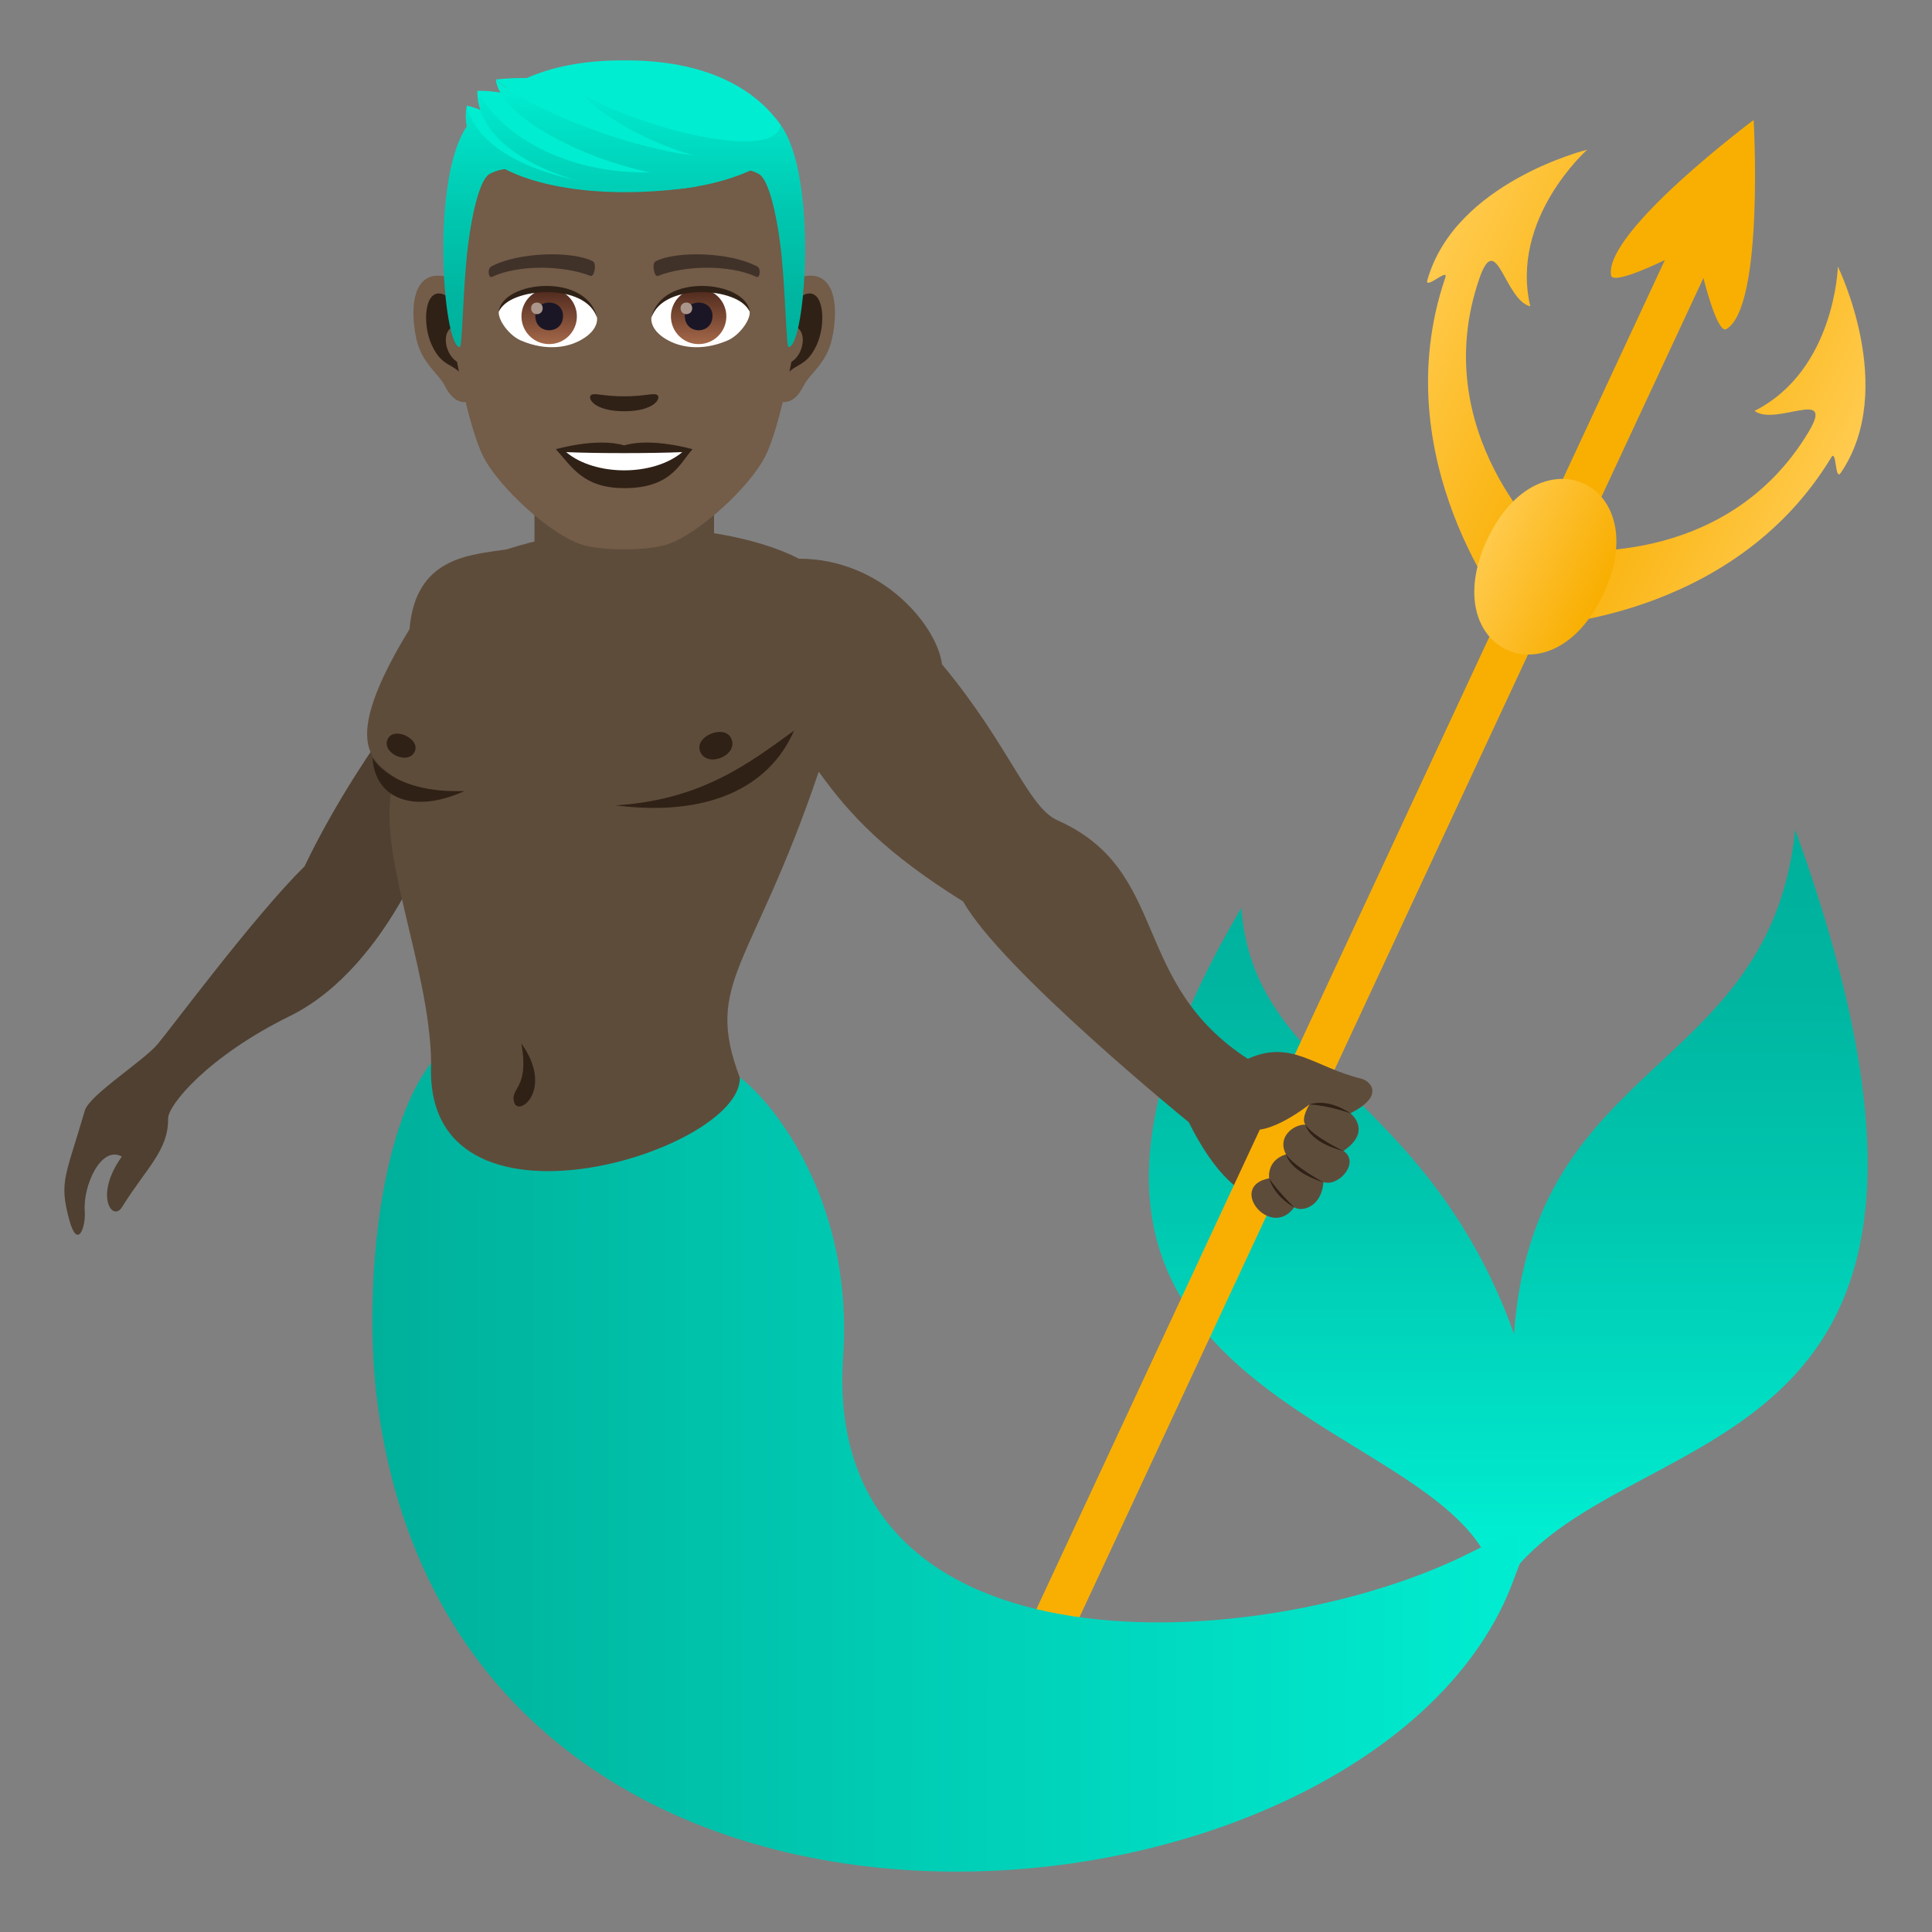 <?xml version="1.0" encoding="utf-8"?>
<!-- Generator: Adobe Illustrator 15.0.0, SVG Export Plug-In . SVG Version: 6.00 Build 0)  -->
<!DOCTYPE svg PUBLIC "-//W3C//DTD SVG 1.1//EN" "http://www.w3.org/Graphics/SVG/1.1/DTD/svg11.dtd">
<svg version="1.1" id="Layer_1" xmlns:x="http://ns.adobe.com/Extensibility/1.0/" xmlns:i="http://ns.adobe.com/AdobeIllustrator/10.0/" xmlns:graph="http://ns.adobe.com/Graphs/1.0/"
	 xmlns="http://www.w3.org/2000/svg" xmlns:xlink="http://www.w3.org/1999/xlink" xmlns:a="http://ns.adobe.com/AdobeSVGViewerExtensions/3.0/"
	 x="0px" y="0px" width="64px" height="64px" viewBox="0 0 64 64" enable-background="new 0 0 64 64" xml:space="preserve">
<rect x="0" y="0" width="64" height="64" fill="#808080" stroke="none"/>
<path fill="#4F4031" d="M12.637,24.385c0,0-1.465,2.039-2.547,4.311c-1.668,1.646-4.398,5.335-4.875,5.9
	c-0.461,0.549-2.256,1.678-2.406,2.195c-0.633,2.188-0.865,2.336-0.51,3.633c0.27,0.984,0.549,0.234,0.508-0.313
	c-0.059-0.848,0.553-2.182,1.229-1.797C3.108,39.6,3.727,40.494,4.04,39.99c0.805-1.297,1.543-1.879,1.529-2.941
	c-0.004-0.43,1.291-2.041,4.041-3.395c1.672-0.824,2.926-2.464,3.752-3.943c0.785-1.299,2.236-2.219,2.695-3.086
	C15.379,25.008,14.051,25.047,12.637,24.385z"/>
<linearGradient id="SVGID_1_" gradientUnits="userSpaceOnUse" x1="1358.116" y1="54.711" x2="1358.116" y2="29.326" gradientTransform="matrix(-1 -0.001 -0.001 1 1408.132 -0.087)">
	<stop  offset="0.103" style="stop-color:#00EDD1"/>
	<stop  offset="0.178" style="stop-color:#00E5CA"/>
	<stop  offset="0.508" style="stop-color:#00C8B0"/>
	<stop  offset="0.794" style="stop-color:#00B6A1"/>
	<stop  offset="1" style="stop-color:#00B09B"/>
	<a:midPointStop  offset="0.103" style="stop-color:#00EDD1"/>
	<a:midPointStop  offset="0.362" style="stop-color:#00EDD1"/>
	<a:midPointStop  offset="1" style="stop-color:#00B09B"/>
</linearGradient>
<path fill="url(#SVGID_1_)" d="M59.469,27.485c8.031,22.226-6.393,19.091-9.883,25.373c-0.285-6.227-18.625-5.574-8.463-22.785
	c0.389,5.501,6.152,6.093,9.031,14.113C50.811,34.971,58.621,35.637,59.469,27.485z"/>
<path fill="#5E4C3B" d="M41.369,35.098c-3.965-2.554-2.582-6.255-6.344-7.927c-0.969-0.432-1.578-2.471-3.82-5.166
	c-0.156-1.254-1.969-3.5-4.746-3.498c-1.582-0.836-5.475-1.645-9.682-0.307c-1.209,0.184-3.012,0.246-3.211,2.641
	c-2.396,3.916-1.146,4.385-0.477,4.918c-0.787,2.127,1.152,6.16,1.193,9.451c-2.244,6.043,12.131,4.402,10.223,0.48
	c-1.199-3.173,0.404-3.587,2.617-10.126c1.041,1.447,2.205,2.689,4.785,4.301c1.265,2.262,7.472,7.31,7.472,7.31
	C42.902,44.256,46.76,34.623,41.369,35.098z"/>
<path fill="#F9AF02" d="M56.428,9.208c0,0,0.459,1.871,0.76,1.693c1.256-0.742,0.904-6.926,0.904-6.926s-4.963,3.707-4.723,5.146
	c0.057,0.346,1.783-0.508,1.783-0.508L33.123,55.902l1.273,0.596L56.428,9.208z"/>
<path fill="#5E4C3B" d="M42.043,39.033c0,0-0.098-0.59,0.559-0.795c-0.305-0.559,0.229-0.99,0.641-0.984
	c-0.162-0.203,0.135-0.668,0.135-0.668s-1.418,1.125-2.076,0.773c-1.443-0.771-0.451-2.072,0.07-2.299
	c1.422-0.623,2.162,0.293,3.717,0.67c0.291,0.07,0.82,0.557-0.355,1.148c0,0,0.746,0.582-0.23,1.248
	c0.553,0.369-0.141,1.195-0.664,1.035c-0.055,0.809-0.701,1.002-0.967,0.832C42.09,41.082,40.643,39.297,42.043,39.033z"/>
<path fill="#302116" d="M42.043,39.033c0.254,0.396,0.828,0.961,0.828,0.961S42.234,39.674,42.043,39.033z"/>
<path fill="#302116" d="M42.602,38.238c0.254,0.396,1.236,0.924,1.236,0.924S42.793,38.879,42.602,38.238z"/>
<path fill="#302116" d="M43.242,37.254c0.254,0.396,1.26,0.873,1.26,0.873S43.434,37.895,43.242,37.254z"/>
<path fill="#302116" d="M43.377,36.586c0.664-0.219,1.355,0.293,1.355,0.293S44,36.617,43.377,36.586z"/>
<path fill="#302116" d="M12.844,24.481c-0.219,0.461,0.674,0.881,0.893,0.418C13.938,24.473,13.045,24.053,12.844,24.481z"/>
<path fill="#302116" d="M23.194,24.897c0.225,0.555,1.262,0.135,1.037-0.418C24.024,23.965,22.985,24.387,23.194,24.897z"/>
<path fill="#302116" d="M15.389,26.204c-2.436,0.086-3.047-1.104-3.047-1.104C12.415,26.467,13.713,26.967,15.389,26.204z"/>
<path fill="#302116" d="M26.305,24.202c-1.523,1.104-3.084,2.299-5.916,2.477C23.44,27.065,25.473,26.104,26.305,24.202z"/>
<path fill="#302116" d="M17.272,34.566c0.27,1.52-0.385,1.451-0.24,1.951C17.18,37.016,18.36,36.088,17.272,34.566z"/>
<linearGradient id="SVGID_2_" gradientUnits="userSpaceOnUse" x1="1357.517" y1="50.492" x2="1395.739" y2="50.492" gradientTransform="matrix(-1 -0.001 -0.001 1 1408.132 -0.087)">
	<stop  offset="0" style="stop-color:#00EDD1"/>
	<stop  offset="1" style="stop-color:#00B09B"/>
	<a:midPointStop  offset="0" style="stop-color:#00EDD1"/>
	<a:midPointStop  offset="0.5" style="stop-color:#00EDD1"/>
	<a:midPointStop  offset="1" style="stop-color:#00B09B"/>
</linearGradient>
<path fill="url(#SVGID_2_)" d="M14.284,35.209c-1.746,2.225-2.264,7.68-1.775,11.313c2.855,21.309,33.226,17.994,37.644,5.779
	c0.447-1.232,1.02-2.117-1.455-0.863c-6.646,3.359-21.509,4.414-20.767-6.498c0.346-5.084-2.264-8.381-3.424-9.25
	C24.598,38.152,13.961,41.455,14.284,35.209z"/>
<linearGradient id="SVGID_3_" gradientUnits="userSpaceOnUse" x1="54.72" y1="218.939" x2="62.131" y2="218.939" gradientTransform="matrix(0.906 0.423 -0.423 0.906 96.653 -207.724)">
	<stop  offset="0" style="stop-color:#F9AF02"/>
	<stop  offset="1" style="stop-color:#FFCA4D"/>
	<a:midPointStop  offset="0" style="stop-color:#F9AF02"/>
	<a:midPointStop  offset="0.5" style="stop-color:#F9AF02"/>
	<a:midPointStop  offset="1" style="stop-color:#FFCA4D"/>
</linearGradient>
<path fill="url(#SVGID_3_)" d="M60.662,15.153c0.182-0.301,0.117,0.803,0.316,0.512c1.896-2.787-0.096-6.834-0.096-6.834
	s-0.092,3.432-2.762,4.781c0.709,0.52,2.686-0.799,1.795,0.691c-2.781,4.646-8.24,3.908-8.24,3.908l-0.973,2.539
	C50.703,20.75,57.361,20.618,60.662,15.153z"/>
<linearGradient id="SVGID_4_" gradientUnits="userSpaceOnUse" x1="46.907" y1="218.938" x2="54.318" y2="218.938" gradientTransform="matrix(0.906 0.423 -0.423 0.906 96.653 -207.724)">
	<stop  offset="0" style="stop-color:#FFCA4D"/>
	<stop  offset="1" style="stop-color:#F9AF02"/>
	<a:midPointStop  offset="0" style="stop-color:#FFCA4D"/>
	<a:midPointStop  offset="0.5" style="stop-color:#FFCA4D"/>
	<a:midPointStop  offset="1" style="stop-color:#F9AF02"/>
</linearGradient>
<path fill="url(#SVGID_4_)" d="M47.879,9.192c0.113-0.332-0.689,0.426-0.596,0.088c0.916-3.246,5.297-4.322,5.297-4.322
	s-2.57,2.277-1.887,5.191c-0.855-0.211-1.115-2.572-1.684-0.932c-1.771,5.117,2.303,8.824,2.303,8.824l-1.32,2.377
	C49.992,20.418,45.814,15.235,47.879,9.192z"/>
<linearGradient id="SVGID_5_" gradientUnits="userSpaceOnUse" x1="52.393" y1="224.494" x2="56.643" y2="224.494" gradientTransform="matrix(0.906 0.423 -0.423 0.906 96.653 -207.724)">
	<stop  offset="0" style="stop-color:#FFCA4D"/>
	<stop  offset="1" style="stop-color:#F9AF02"/>
	<a:midPointStop  offset="0" style="stop-color:#FFCA4D"/>
	<a:midPointStop  offset="0.5" style="stop-color:#FFCA4D"/>
	<a:midPointStop  offset="1" style="stop-color:#F9AF02"/>
</linearGradient>
<path fill="url(#SVGID_5_)" d="M53.117,19.672c-1.709,3.666-5.561,1.871-3.852-1.797C50.977,14.209,54.828,16.004,53.117,19.672z"/>
<path fill="#5E4C3B" d="M17.704,18.18c0,0,0.953,1.016,2.975,1.016c2.02,0,2.975-1.016,2.975-1.016v-2.877h-5.949V18.18z"/>
<path id="Path_1917_" fill="#735C48" d="M26.719,9.139c-0.934,0.113-1.609,3.246-1.021,4.072c0.082,0.115,0.564,0.301,0.922-0.43
	c0.197-0.404,0.77-0.74,0.945-1.574C27.792,10.141,27.651,9.026,26.719,9.139z"/>
<path id="Path_1916_" fill="#735C48" d="M14.635,9.139c0.938,0.113,1.611,3.246,1.023,4.072c-0.082,0.115-0.566,0.301-0.922-0.43
	c-0.199-0.404-0.77-0.74-0.947-1.574C13.563,10.141,13.706,9.026,14.635,9.139z"/>
<path id="Path_1915_" fill="#302116" d="M26.696,9.741c-0.246,0.076-0.512,0.449-0.656,1.066c0.854-0.184,0.641,1.238-0.102,1.264
	c0.008,0.143,0.018,0.291,0.035,0.445c0.355-0.52,0.719-0.311,1.078-1.082C27.375,10.737,27.299,9.551,26.696,9.741z"/>
<path id="Path_1914_" fill="#302116" d="M15.315,10.805c-0.145-0.617-0.41-0.988-0.654-1.064c-0.604-0.191-0.682,0.996-0.357,1.693
	c0.359,0.771,0.723,0.563,1.08,1.082c0.02-0.156,0.027-0.303,0.033-0.445C14.682,12.036,14.473,10.631,15.315,10.805z"/>
<path id="Path_1913_" fill="#735C48" d="M20.678,3.118c-4.053,0-6.006,3.066-5.762,7.33c0.051,0.857,0.582,3.654,1.084,4.658
	c0.514,1.027,2.232,2.609,3.285,2.939c0.664,0.205,2.119,0.205,2.785,0c1.053-0.33,2.771-1.912,3.285-2.939
	c0.504-1.004,1.035-3.801,1.082-4.658C26.684,6.184,24.731,3.118,20.678,3.118z"/>
<path id="Path_1912_" fill="#403229" d="M25.081,8.827c-0.926-0.49-2.701-0.514-3.361-0.172c-0.141,0.066-0.047,0.531,0.072,0.486
	c0.92-0.363,2.404-0.373,3.268,0.031C25.174,9.225,25.221,8.895,25.081,8.827z"/>
<path id="Path_1911_" fill="#403229" d="M16.274,8.827c0.928-0.49,2.699-0.514,3.361-0.172c0.143,0.066,0.049,0.531-0.07,0.486
	c-0.922-0.363-2.406-0.373-3.268,0.031C16.182,9.225,16.133,8.895,16.274,8.827z"/>
<path id="Path_1910_" fill="#302116" d="M21.772,13.084c-0.117-0.08-0.389,0.045-1.094,0.045c-0.707,0-0.979-0.125-1.094-0.045
	c-0.139,0.098,0.082,0.539,1.094,0.539S21.911,13.182,21.772,13.084z"/>
<path id="Path_1909_" fill="#302116" d="M20.678,14.754c-0.912-0.268-2.264,0.127-2.264,0.127c0.516,0.561,0.893,1.289,2.264,1.289
	c1.57,0,1.838-0.826,2.262-1.289C22.94,14.881,21.588,14.485,20.678,14.754z"/>
<path id="Path_1908_" fill="#FFFFFF" d="M18.754,14.977c0.955,0.803,2.887,0.807,3.848,0C21.583,15.02,19.78,15.022,18.754,14.977z"
	/>
<path id="Path_1907_" fill="#FFFFFF" d="M19.776,10.5c0.035,0.268-0.146,0.586-0.652,0.824c-0.32,0.15-0.986,0.33-1.861-0.041
	c-0.393-0.164-0.773-0.68-0.74-0.965C16.997,9.424,19.333,9.293,19.776,10.5z"/>
<linearGradient id="Oval_1_" gradientUnits="userSpaceOnUse" x1="-425.654" y1="480.529" x2="-425.654" y2="480.809" gradientTransform="matrix(6.57 0 0 -6.57 2814.78 3168.528)">
	<stop  offset="0" style="stop-color:#A6694A"/>
	<stop  offset="1" style="stop-color:#4F2A1E"/>
	<a:midPointStop  offset="0" style="stop-color:#A6694A"/>
	<a:midPointStop  offset="0.5" style="stop-color:#A6694A"/>
	<a:midPointStop  offset="1" style="stop-color:#4F2A1E"/>
</linearGradient>
<circle id="Oval_204_" fill="url(#Oval_1_)" cx="18.192" cy="10.481" r="0.918"/>
<path id="Path_1906_" fill="#1A1626" d="M17.733,10.465c0,0.635,0.918,0.635,0.918,0C18.651,9.875,17.733,9.875,17.733,10.465z"/>
<path id="Path_1905_" fill="#AB968C" d="M17.594,10.208c0,0.266,0.383,0.266,0.383,0C17.977,9.961,17.594,9.961,17.594,10.208z"/>
<path id="Path_1904_" fill="#302116" d="M19.78,10.536c-0.371-1.199-2.912-1.021-3.258-0.217C16.651,9.29,19.463,9.016,19.78,10.536
	z"/>
<path id="Path_1903_" fill="#FFFFFF" d="M21.579,10.5c-0.033,0.268,0.148,0.586,0.652,0.824c0.32,0.15,0.986,0.33,1.861-0.041
	c0.393-0.164,0.775-0.68,0.742-0.965C24.36,9.424,22.024,9.293,21.579,10.5z"/>
<linearGradient id="Oval_2_" gradientUnits="userSpaceOnUse" x1="-427.599" y1="480.529" x2="-427.599" y2="480.809" gradientTransform="matrix(6.57 0 0 -6.57 2832.511 3168.528)">
	<stop  offset="0" style="stop-color:#A6694A"/>
	<stop  offset="1" style="stop-color:#4F2A1E"/>
	<a:midPointStop  offset="0" style="stop-color:#A6694A"/>
	<a:midPointStop  offset="0.5" style="stop-color:#A6694A"/>
	<a:midPointStop  offset="1" style="stop-color:#4F2A1E"/>
</linearGradient>
<circle id="Oval_203_" fill="url(#Oval_2_)" cx="23.143" cy="10.481" r="0.918"/>
<path id="Path_1902_" fill="#1A1626" d="M22.686,10.465c0,0.635,0.916,0.635,0.916,0C23.602,9.875,22.686,9.875,22.686,10.465z"/>
<path id="Path_1901_" fill="#AB968C" d="M22.545,10.208c0,0.266,0.385,0.266,0.385,0C22.93,9.961,22.545,9.961,22.545,10.208z"/>
<path id="Path_1900_" fill="#302116" d="M21.577,10.536c0.371-1.197,2.908-1.025,3.258-0.217
	C24.706,9.29,21.893,9.016,21.577,10.536z"/>
<linearGradient id="SVGID_6_" gradientUnits="userSpaceOnUse" x1="20.678" y1="1.951" x2="20.678" y2="11.752">
	<stop  offset="0.103" style="stop-color:#00EDD1"/>
	<stop  offset="0.178" style="stop-color:#00E5CA"/>
	<stop  offset="0.508" style="stop-color:#00C8B0"/>
	<stop  offset="0.794" style="stop-color:#00B6A1"/>
	<stop  offset="1" style="stop-color:#00B09B"/>
	<a:midPointStop  offset="0.103" style="stop-color:#00EDD1"/>
	<a:midPointStop  offset="0.362" style="stop-color:#00EDD1"/>
	<a:midPointStop  offset="1" style="stop-color:#00B09B"/>
</linearGradient>
<path fill="url(#SVGID_6_)" d="M25.854,4.133c-0.887-1.201-2.51-1.574-5.176-1.574s-4.289,0.373-5.176,1.574
	c-1.256,1.699-0.83,7.363-0.271,7.363c0.09,0,0.102-1.982,0.271-3.352c0.137-1.117,0.402-2.197,0.707-2.375
	c0.93-0.539,2.725,0.232,4.469,0.232c1.742,0,3.537-0.771,4.469-0.232c0.305,0.178,0.568,1.258,0.707,2.375
	c0.168,1.369,0.182,3.352,0.27,3.352C26.682,11.497,27.11,5.833,25.854,4.133z"/>
<path fill="#00EDD1" d="M25.854,4.133C24.997,2.911,23.344,1.985,20.678,2l0,0l0,0c-2.666-0.016-4.32,0.91-5.176,2.133
	c0,0,2.18,1.869,5.176,1.869S25.971,5.624,25.854,4.133z"/>
<linearGradient id="SVGID_7_" gradientUnits="userSpaceOnUse" x1="19.261" y1="1.953" x2="19.261" y2="11.748">
	<stop  offset="0.103" style="stop-color:#00EDD1"/>
	<stop  offset="0.178" style="stop-color:#00E5CA"/>
	<stop  offset="0.508" style="stop-color:#00C8B0"/>
	<stop  offset="0.794" style="stop-color:#00B6A1"/>
	<stop  offset="1" style="stop-color:#00B09B"/>
	<a:midPointStop  offset="0.103" style="stop-color:#00EDD1"/>
	<a:midPointStop  offset="0.362" style="stop-color:#00EDD1"/>
	<a:midPointStop  offset="1" style="stop-color:#00B09B"/>
</linearGradient>
<path fill="url(#SVGID_7_)" d="M15.465,3.499c-0.461,2.33,3.59,3.316,7.627,2.678C18.913,5.805,16.887,5.014,15.465,3.499z"/>
<path fill="#00EDD1" d="M15.465,3.499c0.377,1.717,3.078,2.547,5.037,2.652C17.333,5.336,17,3.842,15.465,3.499z"/>
<linearGradient id="SVGID_8_" gradientUnits="userSpaceOnUse" x1="20.35" y1="1.95" x2="20.35" y2="11.753">
	<stop  offset="0.103" style="stop-color:#00EDD1"/>
	<stop  offset="0.178" style="stop-color:#00E5CA"/>
	<stop  offset="0.508" style="stop-color:#00C8B0"/>
	<stop  offset="0.794" style="stop-color:#00B6A1"/>
	<stop  offset="1" style="stop-color:#00B09B"/>
	<a:midPointStop  offset="0.103" style="stop-color:#00EDD1"/>
	<a:midPointStop  offset="0.362" style="stop-color:#00EDD1"/>
	<a:midPointStop  offset="1" style="stop-color:#00B09B"/>
</linearGradient>
<path fill="url(#SVGID_8_)" d="M15.813,3.008c-0.061,2.578,5.324,4.309,9.074,2.629C22.985,3.78,17.61,4.299,15.813,3.008z"/>
<path fill="#00EDD1" d="M15.813,3.008c0.99,1.842,3.85,3.154,7.143,2.559C19.067,4.901,18.125,2.965,15.813,3.008z"/>
<path fill="#00EDD1" d="M16.422,2.633c1.545,1.326,8.24,4.59,9.189,2.012C24.624,5.924,21.135,2.118,16.422,2.633z"/>
<linearGradient id="SVGID_9_" gradientUnits="userSpaceOnUse" x1="21.069" y1="1.952" x2="21.069" y2="11.75">
	<stop  offset="0.103" style="stop-color:#00EDD1"/>
	<stop  offset="0.178" style="stop-color:#00E5CA"/>
	<stop  offset="0.508" style="stop-color:#00C8B0"/>
	<stop  offset="0.794" style="stop-color:#00B6A1"/>
	<stop  offset="1" style="stop-color:#00B09B"/>
	<a:midPointStop  offset="0.103" style="stop-color:#00EDD1"/>
	<a:midPointStop  offset="0.362" style="stop-color:#00EDD1"/>
	<a:midPointStop  offset="1" style="stop-color:#00B09B"/>
</linearGradient>
<path fill="url(#SVGID_9_)" d="M16.422,2.633C16.68,4.68,24.2,7.399,25.715,4.917C23.434,6.04,17.733,3.842,16.422,2.633z"/>
<linearGradient id="SVGID_10_" gradientUnits="userSpaceOnUse" x1="22.562" y1="1.951" x2="22.562" y2="11.752">
	<stop  offset="0.103" style="stop-color:#00EDD1"/>
	<stop  offset="0.178" style="stop-color:#00E5CA"/>
	<stop  offset="0.508" style="stop-color:#00C8B0"/>
	<stop  offset="0.794" style="stop-color:#00B6A1"/>
	<stop  offset="1" style="stop-color:#00B09B"/>
	<a:midPointStop  offset="0.103" style="stop-color:#00EDD1"/>
	<a:midPointStop  offset="0.362" style="stop-color:#00EDD1"/>
	<a:midPointStop  offset="1" style="stop-color:#00B09B"/>
</linearGradient>
<path fill="url(#SVGID_10_)" d="M19.26,3.118c1.779,1.814,6.871,3.5,6.594,1.016C25.75,5.297,21.721,4.446,19.26,3.118z"/>
</svg>
